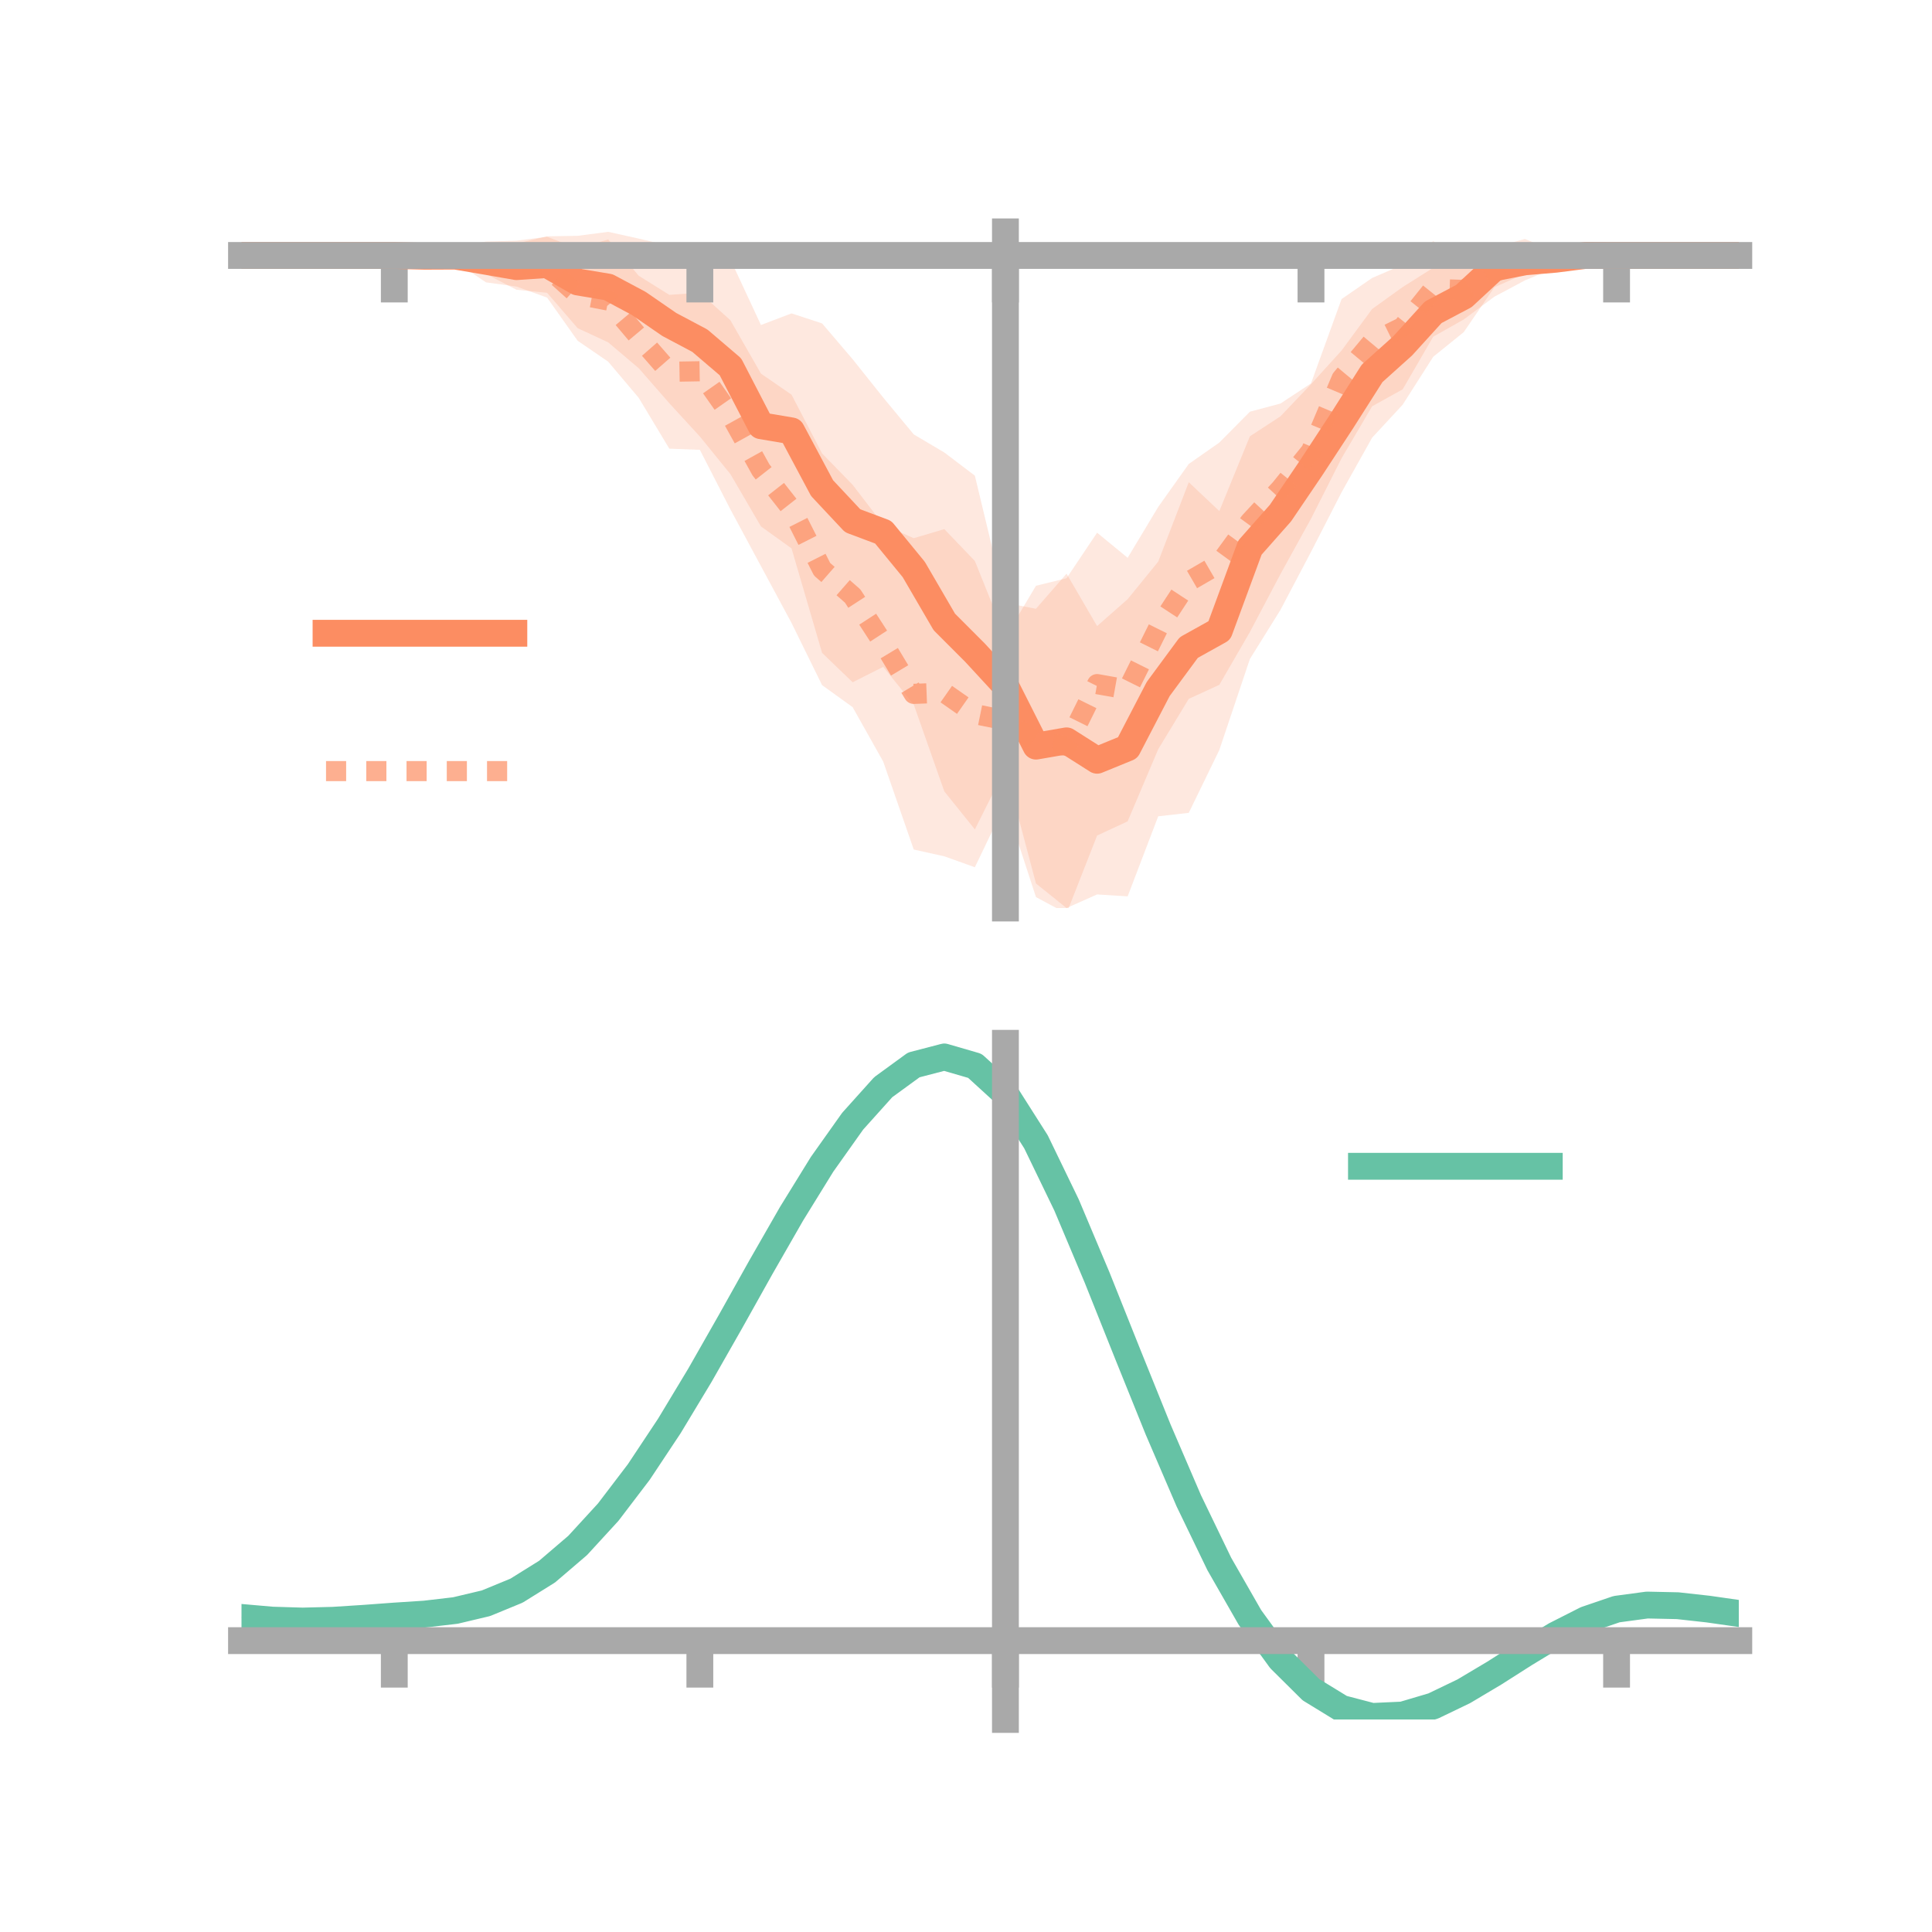 <?xml version="1.0" encoding="utf-8" standalone="no"?>
<!DOCTYPE svg PUBLIC "-//W3C//DTD SVG 1.1//EN"
  "http://www.w3.org/Graphics/SVG/1.1/DTD/svg11.dtd">
<!-- Created with matplotlib (https://matplotlib.org/) -->
<svg height="144pt" version="1.1" viewBox="0 0 144 144" width="144pt" xmlns="http://www.w3.org/2000/svg" xmlns:xlink="http://www.w3.org/1999/xlink">
 <defs>
  <style type="text/css">*{stroke-linecap:butt;stroke-linejoin:round;}</style>
 </defs>
 <g id="figure_1">
  <g id="patch_1">
   <path d="M 0 144 
L 144 144 
L 144 0 
L 0 0 
z
" style="fill:none;"/>
  </g>
  <g id="axes_1">
   <g id="patch_2">
    <path d="M 18 67.68 
L 129.6 67.68 
L 129.6 17.28 
L 18 17.28 
z
" style="fill:none;"/>
   </g>
   <g id="PolyCollection_1">
    <path clip-path="url(#pce64d7ea3b)" d="M 18 19.04 
L 18 19.04 
L 20.278 19.04 
L 22.555 19.04 
L 24.833 19.04 
L 27.11 19.04 
L 29.388 19.04 
L 31.665 18.836 
L 33.943 18.556 
L 36.22 18.539 
L 38.498 18.151 
L 40.776 17.614 
L 43.053 17.576 
L 45.331 17.28 
L 47.608 17.784 
L 49.886 18.318 
L 52.163 18.251 
L 54.441 19.335 
L 56.718 24.224 
L 58.996 23.358 
L 61.273 24.104 
L 63.551 26.775 
L 65.829 29.631 
L 68.106 32.378 
L 70.384 33.726 
L 72.661 35.453 
L 74.939 44.938 
L 77.216 45.374 
L 79.494 42.758 
L 81.771 46.665 
L 84.049 44.659 
L 86.327 41.86 
L 88.604 35.942 
L 90.882 38.093 
L 93.159 32.52 
L 95.437 31.031 
L 97.714 28.637 
L 99.992 26.127 
L 102.269 23.033 
L 104.547 21.396 
L 106.824 19.958 
L 109.102 19.389 
L 111.38 18.509 
L 113.657 18.635 
L 115.935 18.746 
L 118.212 18.936 
L 120.49 19.032 
L 122.767 19.04 
L 125.045 19.04 
L 127.322 19.04 
L 129.6 19.04 
L 129.6 19.04 
L 129.6 19.04 
L 127.322 19.04 
L 125.045 19.04 
L 122.767 19.04 
L 120.49 19.051 
L 118.212 19.128 
L 115.935 19.901 
L 113.657 20.396 
L 111.38 21.414 
L 109.102 24.752 
L 106.824 26.593 
L 104.547 30.163 
L 102.269 32.624 
L 99.992 36.695 
L 97.714 41.138 
L 95.437 45.458 
L 93.159 49.119 
L 90.882 55.899 
L 88.604 60.586 
L 86.327 60.842 
L 84.049 66.81 
L 81.771 66.665 
L 79.494 67.68 
L 77.216 65.85 
L 74.939 57.272 
L 72.661 61.819 
L 70.384 58.985 
L 68.106 52.513 
L 65.829 49.705 
L 63.551 50.853 
L 61.273 48.66 
L 58.996 40.873 
L 56.718 39.237 
L 54.441 35.338 
L 52.163 32.535 
L 49.886 30.053 
L 47.608 27.446 
L 45.331 25.517 
L 43.053 24.459 
L 40.776 21.823 
L 38.498 21.597 
L 36.22 20.415 
L 33.943 19.622 
L 31.665 19.363 
L 29.388 19.04 
L 27.11 19.04 
L 24.833 19.04 
L 22.555 19.04 
L 20.278 19.04 
L 18 19.04 
z
" style="fill:#fc8d62;fill-opacity:0.2;"/>
   </g>
   <g id="PolyCollection_2">
    <path clip-path="url(#pce64d7ea3b)" d="M 18 19.04 
L 18 19.04 
L 20.278 19.04 
L 22.555 19.04 
L 24.833 19.04 
L 27.11 19.04 
L 29.388 19.04 
L 31.665 18.524 
L 33.943 18.439 
L 36.22 18.005 
L 38.498 17.939 
L 40.776 17.646 
L 43.053 18.525 
L 45.331 17.845 
L 47.608 20.554 
L 49.886 21.978 
L 52.163 21.815 
L 54.441 23.871 
L 56.718 27.848 
L 58.996 29.417 
L 61.273 33.795 
L 63.551 36.135 
L 65.829 39.105 
L 68.106 40.114 
L 70.384 39.438 
L 72.661 41.812 
L 74.939 47.483 
L 77.216 43.659 
L 79.494 43.099 
L 81.771 39.703 
L 84.049 41.576 
L 86.327 37.783 
L 88.604 34.581 
L 90.882 32.986 
L 93.159 30.687 
L 95.437 30.079 
L 97.714 28.576 
L 99.992 22.292 
L 102.269 20.719 
L 104.547 19.734 
L 106.824 17.974 
L 109.102 19.408 
L 111.38 18.449 
L 113.657 17.81 
L 115.935 18.734 
L 118.212 18.818 
L 120.49 19.04 
L 122.767 19.04 
L 125.045 19.04 
L 127.322 19.04 
L 129.6 19.04 
L 129.6 19.04 
L 129.6 19.04 
L 127.322 19.04 
L 125.045 19.04 
L 122.767 19.04 
L 120.49 19.041 
L 118.212 19.407 
L 115.935 19.954 
L 113.657 20.899 
L 111.38 22.114 
L 109.102 23.81 
L 106.824 25.095 
L 104.547 29.019 
L 102.269 30.283 
L 99.992 34.159 
L 97.714 38.662 
L 95.437 42.792 
L 93.159 47.108 
L 90.882 51.043 
L 88.604 52.088 
L 86.327 55.843 
L 84.049 61.217 
L 81.771 62.278 
L 79.494 68.086 
L 77.216 66.866 
L 74.939 59.898 
L 72.661 64.64 
L 70.384 63.825 
L 68.106 63.32 
L 65.829 56.764 
L 63.551 52.709 
L 61.273 51.065 
L 58.996 46.431 
L 56.718 42.198 
L 54.441 37.969 
L 52.163 33.528 
L 49.886 33.441 
L 47.608 29.655 
L 45.331 26.957 
L 43.053 25.396 
L 40.776 22.18 
L 38.498 21.358 
L 36.22 21.044 
L 33.943 19.504 
L 31.665 19.447 
L 29.388 19.04 
L 27.11 19.04 
L 24.833 19.04 
L 22.555 19.04 
L 20.278 19.04 
L 18 19.04 
z
" style="fill:#fc8d62;fill-opacity:0.2;"/>
   </g>
   <g id="matplotlib.axis_1">
    <g id="xtick_1">
     <g id="line2d_1">
      <defs>
       <path d="M 0 0 
L 0 3.5 
" id="m1ac4128b8d" style="stroke:#a9a9a9;stroke-width:2;"/>
      </defs>
      <g>
       <use style="fill:#a9a9a9;stroke:#a9a9a9;stroke-width:2;" x="29.388" xlink:href="#m1ac4128b8d" y="19.04"/>
      </g>
     </g>
    </g>
    <g id="xtick_2">
     <g id="line2d_2">
      <g>
       <use style="fill:#a9a9a9;stroke:#a9a9a9;stroke-width:2;" x="52.163" xlink:href="#m1ac4128b8d" y="19.04"/>
      </g>
     </g>
    </g>
    <g id="xtick_3">
     <g id="line2d_3">
      <g>
       <use style="fill:#a9a9a9;stroke:#a9a9a9;stroke-width:2;" x="74.939" xlink:href="#m1ac4128b8d" y="19.04"/>
      </g>
     </g>
    </g>
    <g id="xtick_4">
     <g id="line2d_4">
      <g>
       <use style="fill:#a9a9a9;stroke:#a9a9a9;stroke-width:2;" x="97.714" xlink:href="#m1ac4128b8d" y="19.04"/>
      </g>
     </g>
    </g>
    <g id="xtick_5">
     <g id="line2d_5">
      <g>
       <use style="fill:#a9a9a9;stroke:#a9a9a9;stroke-width:2;" x="120.49" xlink:href="#m1ac4128b8d" y="19.04"/>
      </g>
     </g>
    </g>
   </g>
   <g id="matplotlib.axis_2"/>
   <g id="line2d_6">
    <path clip-path="url(#pce64d7ea3b)" d="M 18 19.04 
L 20.278 19.04 
L 22.555 19.04 
L 24.833 19.04 
L 27.11 19.04 
L 29.388 19.04 
L 31.665 19.099 
L 33.943 19.089 
L 36.22 19.477 
L 38.498 19.874 
L 40.776 19.718 
L 43.053 21.017 
L 45.331 21.398 
L 47.608 22.615 
L 49.886 24.185 
L 52.163 25.393 
L 54.441 27.337 
L 56.718 31.731 
L 58.996 32.116 
L 61.273 36.382 
L 63.551 38.814 
L 65.829 39.668 
L 68.106 42.445 
L 70.384 46.356 
L 72.661 48.636 
L 74.939 51.105 
L 77.216 55.612 
L 79.494 55.219 
L 81.771 56.665 
L 84.049 55.734 
L 86.327 51.351 
L 88.604 48.264 
L 90.882 46.996 
L 93.159 40.82 
L 95.437 38.245 
L 97.714 34.888 
L 99.992 31.411 
L 102.269 27.828 
L 104.547 25.78 
L 106.824 23.275 
L 109.102 22.071 
L 111.38 19.961 
L 113.657 19.516 
L 115.935 19.323 
L 118.212 19.032 
L 120.49 19.042 
L 122.767 19.04 
L 125.045 19.04 
L 127.322 19.04 
L 129.6 19.04 
" style="fill:none;stroke:#fc8d62;stroke-linecap:square;stroke-width:2;"/>
   </g>
   <g id="line2d_7">
    <path clip-path="url(#pce64d7ea3b)" d="M 18 19.04 
L 20.278 19.04 
L 22.555 19.04 
L 24.833 19.04 
L 27.11 19.04 
L 29.388 19.04 
L 31.665 18.985 
L 33.943 18.971 
L 36.22 19.525 
L 38.498 19.649 
L 40.776 19.913 
L 43.053 21.96 
L 45.331 22.401 
L 47.608 25.104 
L 49.886 27.71 
L 52.163 27.672 
L 54.441 30.92 
L 56.718 35.023 
L 58.996 37.924 
L 61.273 42.43 
L 63.551 44.422 
L 65.829 47.934 
L 68.106 51.717 
L 70.384 51.631 
L 72.661 53.226 
L 74.939 53.69 
L 77.216 55.263 
L 79.494 55.592 
L 81.771 50.99 
L 84.049 51.396 
L 86.327 46.813 
L 88.604 43.334 
L 90.882 42.014 
L 93.159 38.897 
L 95.437 36.436 
L 97.714 33.619 
L 99.992 28.225 
L 102.269 25.501 
L 104.547 24.376 
L 106.824 21.535 
L 109.102 21.609 
L 111.38 20.282 
L 113.657 19.355 
L 115.935 19.344 
L 118.212 19.112 
L 120.49 19.04 
L 122.767 19.04 
L 125.045 19.04 
L 127.322 19.04 
L 129.6 19.04 
" style="fill:none;stroke:#fc8d62;stroke-dasharray:1.5,1.5;stroke-dashoffset:0;stroke-opacity:0.7;stroke-width:1.5;"/>
   </g>
   <g id="patch_3">
    <path d="M 74.939 67.68 
L 74.939 17.28 
" style="fill:none;stroke:#a9a9a9;stroke-linecap:square;stroke-linejoin:miter;stroke-width:2;"/>
   </g>
   <g id="patch_4">
    <path d="M 129.6 67.68 
L 129.6 17.28 
" style="fill:none;"/>
   </g>
   <g id="patch_5">
    <path d="M 18 19.04 
L 129.6 19.04 
" style="fill:none;stroke:#a9a9a9;stroke-linecap:square;stroke-linejoin:miter;stroke-width:2;"/>
   </g>
   <g id="patch_6">
    <path d="M 18 17.28 
L 129.6 17.28 
" style="fill:none;"/>
   </g>
   <g id="legend_1">
    <g id="line2d_8">
     <path d="M 24.3 47.2 
L 38.3 47.2 
" style="fill:none;stroke:#fc8d62;stroke-linecap:square;stroke-width:2;"/>
    </g>
    <g id="line2d_9"/>
    <g id="text_1">
     <!--   -->
     <g transform="translate(43.9 49.65)scale(0.07 -0.07)">
      <defs>
       <path id="DejaVuSans-32"/>
      </defs>
      <use xlink:href="#DejaVuSans-32"/>
     </g>
    </g>
    <g id="line2d_10">
     <path d="M 24.3 57.474 
L 38.3 57.474 
" style="fill:none;stroke:#fc8d62;stroke-dasharray:1.5,1.5;stroke-dashoffset:0;stroke-opacity:0.7;stroke-width:1.5;"/>
    </g>
    <g id="line2d_11"/>
    <g id="text_2">
     <!--   -->
     <g transform="translate(43.9 59.924)scale(0.07 -0.07)">
      <use xlink:href="#DejaVuSans-32"/>
     </g>
    </g>
   </g>
  </g>
  <g id="axes_2">
   <g id="patch_7">
    <path d="M 18 128.16 
L 129.6 128.16 
L 129.6 77.76 
L 18 77.76 
z
" style="fill:none;"/>
   </g>
   <g id="PolyCollection_3">
    <path clip-path="url(#pc1db5622a9)" d="M 18 120.597 
L 18 120.513 
L 20.278 120.722 
L 22.555 120.793 
L 24.833 120.731 
L 27.11 120.576 
L 29.388 120.4 
L 31.665 120.246 
L 33.943 119.975 
L 36.22 119.428 
L 38.498 118.478 
L 40.776 117.034 
L 43.053 115.045 
L 45.331 112.501 
L 47.608 109.436 
L 49.886 105.915 
L 52.163 102.04 
L 54.441 97.94 
L 56.718 93.77 
L 58.996 89.702 
L 61.273 85.928 
L 63.551 82.645 
L 65.829 80.057 
L 68.106 78.363 
L 70.384 77.76 
L 72.661 78.433 
L 74.939 80.549 
L 77.216 84.187 
L 79.494 88.97 
L 81.771 94.463 
L 84.049 100.257 
L 86.327 105.997 
L 88.604 111.383 
L 90.882 116.181 
L 93.159 120.224 
L 95.437 123.407 
L 97.714 125.693 
L 99.992 127.103 
L 102.269 127.706 
L 104.547 127.61 
L 106.824 126.949 
L 109.102 125.873 
L 111.38 124.543 
L 113.657 123.12 
L 115.935 121.762 
L 118.212 120.623 
L 120.49 119.852 
L 122.767 119.548 
L 125.045 119.603 
L 127.322 119.866 
L 129.6 120.204 
L 129.6 120.314 
L 129.6 120.314 
L 127.322 120.001 
L 125.045 119.757 
L 122.767 119.713 
L 120.49 120.024 
L 118.212 120.807 
L 115.935 121.978 
L 113.657 123.384 
L 111.38 124.861 
L 109.102 126.242 
L 106.824 127.358 
L 104.547 128.047 
L 102.269 128.16 
L 99.992 127.573 
L 97.714 126.192 
L 95.437 123.962 
L 93.159 120.874 
L 90.882 116.966 
L 88.604 112.332 
L 86.327 107.129 
L 84.049 101.581 
L 81.771 95.974 
L 79.494 90.655 
L 77.216 86.021 
L 74.939 82.496 
L 72.661 80.45 
L 70.384 79.802 
L 68.106 80.384 
L 65.829 82.012 
L 63.551 84.494 
L 61.273 87.634 
L 58.996 91.238 
L 56.718 95.114 
L 54.441 99.084 
L 52.163 102.981 
L 49.886 106.661 
L 47.608 110.003 
L 45.331 112.917 
L 43.053 115.34 
L 40.776 117.245 
L 38.498 118.641 
L 36.22 119.567 
L 33.943 120.101 
L 31.665 120.361 
L 29.388 120.504 
L 27.11 120.664 
L 24.833 120.801 
L 22.555 120.852 
L 20.278 120.786 
L 18 120.597 
z
" style="fill:#66c2a5;fill-opacity:0.2;"/>
   </g>
   <g id="matplotlib.axis_3">
    <g id="xtick_6">
     <g id="line2d_12">
      <g>
       <use style="fill:#a9a9a9;stroke:#a9a9a9;stroke-width:2;" x="29.388" xlink:href="#m1ac4128b8d" y="122.282"/>
      </g>
     </g>
    </g>
    <g id="xtick_7">
     <g id="line2d_13">
      <g>
       <use style="fill:#a9a9a9;stroke:#a9a9a9;stroke-width:2;" x="52.163" xlink:href="#m1ac4128b8d" y="122.282"/>
      </g>
     </g>
    </g>
    <g id="xtick_8">
     <g id="line2d_14">
      <g>
       <use style="fill:#a9a9a9;stroke:#a9a9a9;stroke-width:2;" x="74.939" xlink:href="#m1ac4128b8d" y="122.282"/>
      </g>
     </g>
    </g>
    <g id="xtick_9">
     <g id="line2d_15">
      <g>
       <use style="fill:#a9a9a9;stroke:#a9a9a9;stroke-width:2;" x="97.714" xlink:href="#m1ac4128b8d" y="122.282"/>
      </g>
     </g>
    </g>
    <g id="xtick_10">
     <g id="line2d_16">
      <g>
       <use style="fill:#a9a9a9;stroke:#a9a9a9;stroke-width:2;" x="120.49" xlink:href="#m1ac4128b8d" y="122.282"/>
      </g>
     </g>
    </g>
   </g>
   <g id="matplotlib.axis_4"/>
   <g id="line2d_17">
    <path clip-path="url(#pc1db5622a9)" d="M 18 120.555 
L 20.278 120.754 
L 22.555 120.823 
L 24.833 120.766 
L 27.11 120.62 
L 29.388 120.452 
L 31.665 120.304 
L 33.943 120.038 
L 36.22 119.497 
L 38.498 118.559 
L 40.776 117.14 
L 43.053 115.192 
L 45.331 112.709 
L 47.608 109.72 
L 49.886 106.288 
L 52.163 102.511 
L 54.441 98.512 
L 56.718 94.442 
L 58.996 90.47 
L 61.273 86.781 
L 63.551 83.57 
L 65.829 81.034 
L 68.106 79.374 
L 70.384 78.781 
L 72.661 79.442 
L 74.939 81.522 
L 77.216 85.104 
L 79.494 89.813 
L 81.771 95.218 
L 84.049 100.919 
L 86.327 106.563 
L 88.604 111.858 
L 90.882 116.574 
L 93.159 120.549 
L 95.437 123.685 
L 97.714 125.943 
L 99.992 127.338 
L 102.269 127.933 
L 104.547 127.828 
L 106.824 127.154 
L 109.102 126.058 
L 111.38 124.702 
L 113.657 123.252 
L 115.935 121.87 
L 118.212 120.715 
L 120.49 119.938 
L 122.767 119.631 
L 125.045 119.68 
L 127.322 119.933 
L 129.6 120.259 
" style="fill:none;stroke:#66c2a5;stroke-linecap:square;stroke-width:2;"/>
   </g>
   <g id="patch_8">
    <path d="M 74.939 128.16 
L 74.939 77.76 
" style="fill:none;stroke:#a9a9a9;stroke-linecap:square;stroke-linejoin:miter;stroke-width:2;"/>
   </g>
   <g id="patch_9">
    <path d="M 129.6 128.16 
L 129.6 77.76 
" style="fill:none;"/>
   </g>
   <g id="patch_10">
    <path d="M 18 122.282 
L 129.6 122.282 
" style="fill:none;stroke:#a9a9a9;stroke-linecap:square;stroke-linejoin:miter;stroke-width:2;"/>
   </g>
   <g id="patch_11">
    <path d="M 18 77.76 
L 129.6 77.76 
" style="fill:none;"/>
   </g>
   <g id="legend_2">
    <g id="line2d_18">
     <path d="M 101.475 86.929 
L 115.475 86.929 
" style="fill:none;stroke:#66c2a5;stroke-linecap:square;stroke-width:2;"/>
    </g>
    <g id="line2d_19"/>
    <g id="text_3">
     <!--   -->
     <g transform="translate(121.075 89.379)scale(0.07 -0.07)">
      <use xlink:href="#DejaVuSans-32"/>
     </g>
    </g>
   </g>
  </g>
 </g>
 <defs>
  <clipPath id="pce64d7ea3b">
   <rect height="50.4" width="111.6" x="18" y="17.28"/>
  </clipPath>
  <clipPath id="pc1db5622a9">
   <rect height="50.4" width="111.6" x="18" y="77.76"/>
  </clipPath>
 </defs>
</svg>

